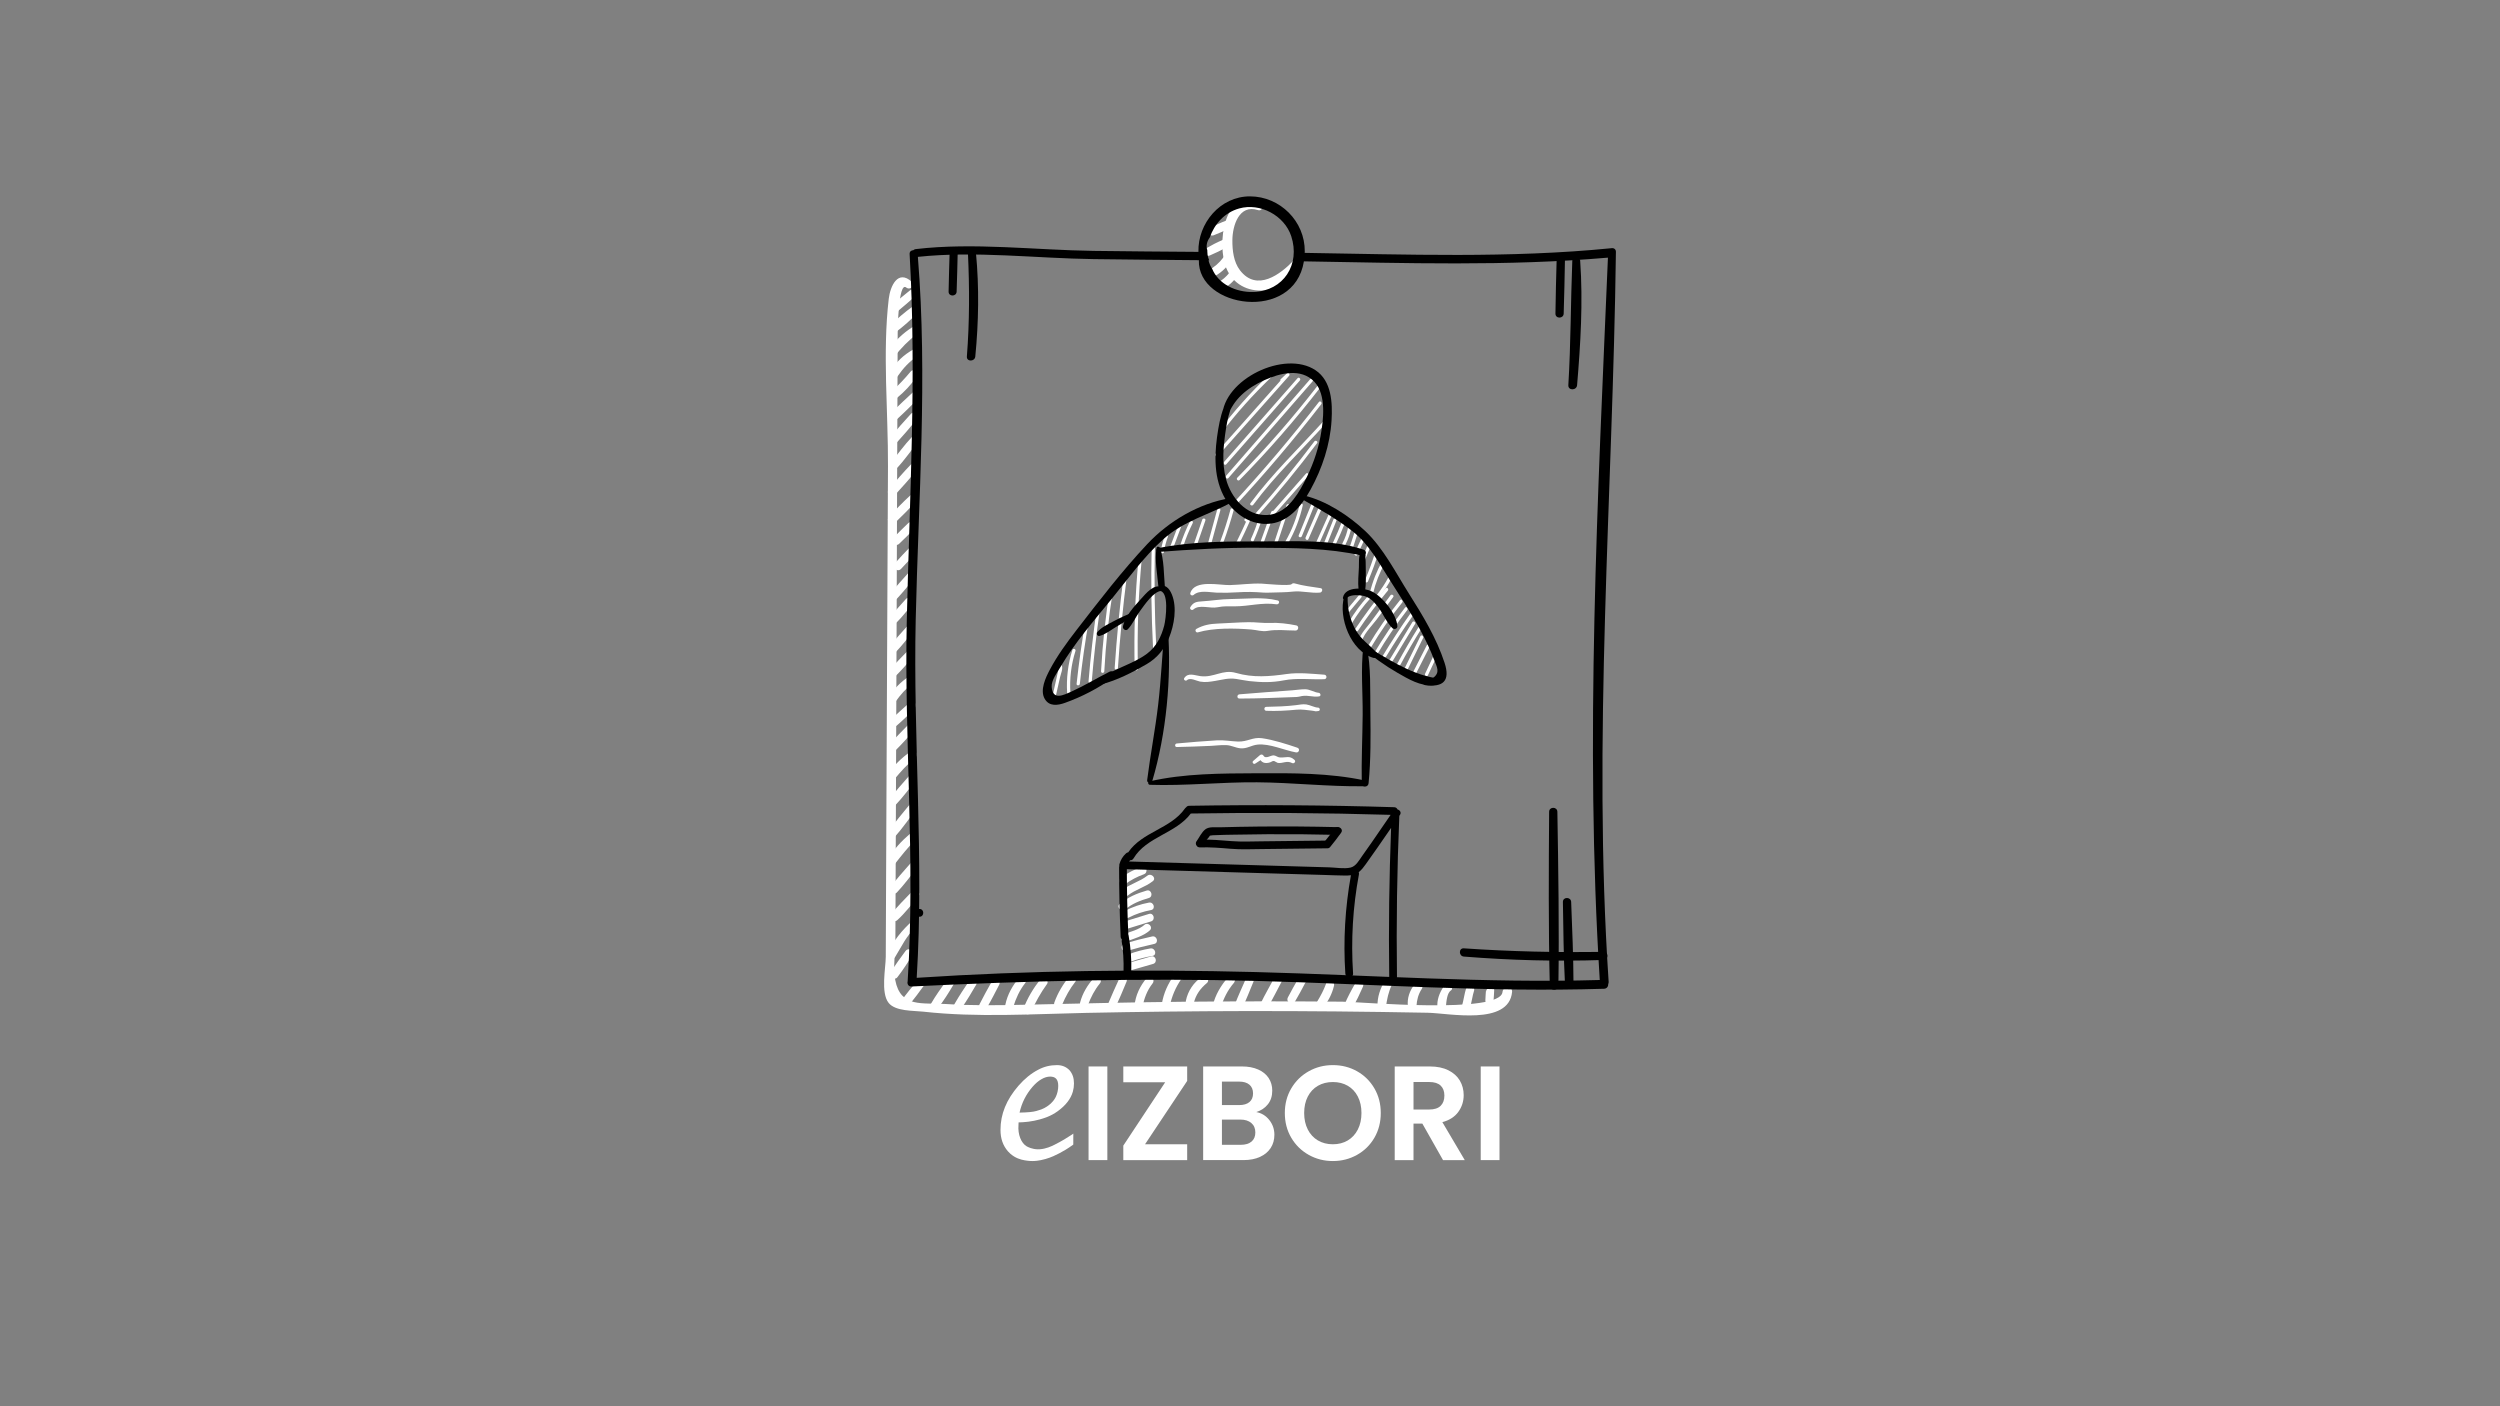 <?xml version="1.0" encoding="utf-8"?>
<!-- Generator: Adobe Illustrator 27.0.0, SVG Export Plug-In . SVG Version: 6.00 Build 0)  -->
<svg version="1.1" xmlns="http://www.w3.org/2000/svg" xmlns:xlink="http://www.w3.org/1999/xlink" x="0px" y="0px"
	 viewBox="0 0 1920 1080" style="enable-background:new 0 0 1920 1080;" xml:space="preserve">
<rect x="0" y="0" width="1920" height="1080" fill="#808080" stroke="none"/>
<style type="text/css">
	.st0{fill:#FFFFFF;}
</style>
<g id="Layer_1">
</g>
<g id="dizajn">
	<g>
		<g>
			<g>
				<path class="st0" d="M1043.7,457.1c-3.82,4.56-7.63,9.13-11.45,13.69c-1.02,1.22,0.73,2.99,1.76,1.76
					c3.82-4.56,7.63-9.13,11.45-13.69C1046.49,457.64,1044.74,455.87,1043.7,457.1L1043.7,457.1z"/>
			</g>
			<g>
				<path class="st0" d="M1050.71,457.72c-5.58,6.12-10.49,12.74-14.71,19.87c-0.82,1.38,1.33,2.64,2.15,1.26
					c4.11-6.95,8.88-13.4,14.32-19.36C1053.55,458.3,1051.79,456.53,1050.71,457.72L1050.71,457.72z"/>
			</g>
			<g>
				<path class="st0" d="M1064.11,451.83c-8.32,10.02-16.1,20.45-23.32,31.29c-0.89,1.34,1.27,2.59,2.15,1.26
					c7.1-10.66,14.74-20.93,22.93-30.78C1066.89,452.37,1065.13,450.6,1064.11,451.83L1064.11,451.83z"/>
			</g>
			<g>
				<path class="st0" d="M1067.83,457.25c-5.14,6.98-10.29,13.96-15.43,20.95c-3.62,4.91-9.39,10.31-9.32,16.79
					c0.02,1.6,2.51,1.61,2.49,0c-0.06-6.61,7.97-14.16,11.67-19.17c4.25-5.77,8.5-11.54,12.75-17.3
					C1070.93,457.22,1068.77,455.97,1067.83,457.25L1067.83,457.25z"/>
			</g>
			<g>
				<path class="st0" d="M1075.17,460.95c-9.03,11.13-17.22,22.86-24.53,35.19c-0.82,1.38,1.33,2.64,2.15,1.26
					c7.2-12.15,15.25-23.72,24.14-34.69C1077.94,461.47,1076.18,459.7,1075.17,460.95L1075.17,460.95z"/>
			</g>
			<g>
				<path class="st0" d="M1079.02,466.71c-8.69,11.24-16.65,22.98-23.85,35.23c-0.81,1.39,1.34,2.64,2.15,1.26
					c7.09-12.07,14.9-23.65,23.46-34.72C1081.75,467.22,1080,465.44,1079.02,466.71L1079.02,466.71z"/>
			</g>
			<g>
				<path class="st0" d="M1083.11,471.29c-7.33,10.4-14.29,21.04-20.87,31.93c-0.83,1.38,1.32,2.63,2.15,1.26
					c6.59-10.89,13.54-21.53,20.87-31.93C1086.18,471.23,1084.02,469.99,1083.11,471.29L1083.11,471.29z"/>
			</g>
			<g>
				<path class="st0" d="M1084.65,477.87c-5.85,9.68-11.7,19.36-17.55,29.04c-0.83,1.38,1.32,2.63,2.15,1.26
					c5.85-9.68,11.7-19.36,17.55-29.04C1087.64,477.75,1085.48,476.49,1084.65,477.87L1084.65,477.87z"/>
			</g>
			<g>
				<path class="st0" d="M1089.77,481.07c-5.95,9.51-11.58,19.2-16.89,29.08c-0.76,1.41,1.39,2.67,2.15,1.26
					c5.31-9.88,10.94-19.57,16.9-29.08C1092.77,480.96,1090.62,479.71,1089.77,481.07L1089.77,481.07z"/>
			</g>
			<g>
				<path class="st0" d="M1090.84,488.63c-3.96,8.09-7.92,16.17-11.89,24.26c-0.7,1.43,1.45,2.7,2.15,1.26
					c3.96-8.09,7.92-16.17,11.89-24.26C1093.69,488.46,1091.54,487.19,1090.84,488.63L1090.84,488.63z"/>
			</g>
			<g>
				<path class="st0" d="M1095.76,495.59c-3.7,7.25-7.39,14.51-11.09,21.76c-0.73,1.43,1.42,2.69,2.15,1.26
					c3.7-7.25,7.39-14.51,11.09-21.76C1098.64,495.42,1096.49,494.16,1095.76,495.59L1095.76,495.59z"/>
			</g>
			<g>
				<path class="st0" d="M1102.52,500.25c-2.69,5.73-5.37,11.45-8.06,17.18c-0.68,1.44,1.47,2.71,2.15,1.26
					c2.69-5.73,5.37-11.45,8.06-17.18C1105.35,500.07,1103.2,498.8,1102.52,500.25L1102.52,500.25z"/>
			</g>
			<g>
				<path class="st0" d="M974.31,288.19c-13.92,13.31-26.72,27.67-38.38,43c-0.97,1.28,1.19,2.52,2.15,1.26
					c11.53-15.16,24.23-29.34,37.99-42.5C977.23,288.84,975.47,287.08,974.31,288.19L974.31,288.19z"/>
			</g>
			<g>
				<path class="st0" d="M985.44,292.88c1.53-1.42,3.05-2.84,4.58-4.26c-0.59-0.59-1.18-1.17-1.76-1.76
					c-18.22,20.51-36.44,41.03-54.66,61.54c-1.06,1.2,0.69,2.96,1.76,1.76c18.22-20.51,36.44-41.03,54.66-61.54
					c1.06-1.2-0.58-2.86-1.76-1.76c-1.53,1.42-3.05,2.84-4.58,4.26C982.5,292.21,984.26,293.97,985.44,292.88L985.44,292.88z"/>
			</g>
			<g>
				<path class="st0" d="M996.52,290.47c-18.83,21.45-37.67,42.9-56.5,64.35c-1.05,1.2,0.7,2.97,1.76,1.76
					c18.83-21.45,37.67-42.9,56.5-64.35C999.33,291.03,997.58,289.26,996.52,290.47L996.52,290.47z"/>
			</g>
			<g>
				<path class="st0" d="M1006.56,290.82c-21.64,24.86-43.28,49.72-64.92,74.58c-1.05,1.2,0.71,2.97,1.76,1.76
					c21.64-24.86,43.28-49.72,64.92-74.58C1009.37,291.38,1007.62,289.61,1006.56,290.82L1006.56,290.82z"/>
			</g>
			<g>
				<path class="st0" d="M1012.27,295.77c-19.25,24.92-39.97,48.66-62.03,71.12c-1.12,1.15,0.64,2.91,1.76,1.76
					c22.22-22.62,43.04-46.54,62.42-71.63C1015.4,295.76,1013.24,294.52,1012.27,295.77L1012.27,295.77z"/>
			</g>
			<g>
				<path class="st0" d="M1012.92,308.72c-20.95,27.08-43.09,53.2-66.35,78.31c-1.09,1.18,0.67,2.94,1.76,1.76
					c23.27-25.11,45.4-51.23,66.35-78.31C1015.65,309.23,1013.9,307.46,1012.92,308.72L1012.92,308.72z"/>
			</g>
			<g>
				<path class="st0" d="M1017.19,322.64c-19.01,21.03-39.95,40.97-56.85,63.8c-0.95,1.29,1.21,2.53,2.15,1.26
					c16.77-22.65,37.6-42.42,56.46-63.29C1020.02,323.22,1018.27,321.45,1017.19,322.64L1017.19,322.64z"/>
			</g>
			<g>
				<path class="st0" d="M1009.39,339.07c-14.5,19.28-29.77,37.94-45.79,55.98c-1.06,1.2,0.69,2.96,1.76,1.76
					c16.16-18.2,31.55-37.04,46.18-56.49C1012.5,339.04,1010.34,337.8,1009.39,339.07L1009.39,339.07z"/>
			</g>
			<g>
				<path class="st0" d="M1002.99,363.75c-9.01,10.26-18.02,20.53-27.03,30.79c-1.05,1.2,0.7,2.97,1.76,1.76
					c9.01-10.26,18.02-20.53,27.03-30.79C1005.81,364.31,1004.05,362.54,1002.99,363.75L1002.99,363.75z"/>
			</g>
			<g>
				<path class="st0" d="M1013.32,388.5c-3.54,8.09-7.08,16.18-10.61,24.27c-0.64,1.46,1.51,2.73,2.15,1.26
					c3.54-8.09,7.08-16.18,10.61-24.27C1016.11,388.31,1013.96,387.04,1013.32,388.5L1013.32,388.5z"/>
			</g>
			<g>
				<path class="st0" d="M1021.58,395.12c0.14-0.11,0.27-0.23,0.41-0.34c-0.5,0.06-1.01,0.13-1.51,0.19c0,0-8.62,19.22-9.42,21.01
					c-0.64,1.45,1.5,2.72,2.15,1.26c2.64-5.97,5.28-11.94,7.92-17.91c0.81-1.83,3.22-5.16,0.6-6.51c-0.54-0.28-1.06-0.18-1.51,0.19
					c-0.14,0.11-0.27,0.23-0.41,0.34C1018.59,394.38,1020.36,396.13,1021.58,395.12L1021.58,395.12z"/>
			</g>
			<g>
				<path class="st0" d="M1024.03,399.03c-2.39,5.98-4.77,11.97-7.16,17.95c-0.59,1.49,1.81,2.14,2.4,0.66
					c2.39-5.98,4.77-11.97,7.16-17.95C1027.02,398.21,1024.61,397.56,1024.03,399.03L1024.03,399.03z"/>
			</g>
			<g>
				<path class="st0" d="M1031.27,399.1c-2.49,6.35-5.18,12.61-8.05,18.79c-0.67,1.45,1.47,2.71,2.15,1.26
					c2.97-6.38,5.73-12.83,8.3-19.38C1034.26,398.27,1031.85,397.62,1031.27,399.1L1031.27,399.1z"/>
			</g>
			<g>
				<path class="st0" d="M1035.52,404.12c-0.85,4.63-2.33,8.99-4.52,13.16c-0.75,1.42,1.4,2.68,2.15,1.26
					c2.29-4.34,3.89-8.92,4.77-13.75C1038.21,403.21,1035.81,402.54,1035.52,404.12L1035.52,404.12z"/>
			</g>
			<g>
				<path class="st0" d="M1040.74,407.37c-1.31,4.06-2.62,8.12-3.93,12.18c-0.49,1.53,1.91,2.19,2.4,0.66
					c1.31-4.06,2.62-8.12,3.93-12.18C1043.64,406.51,1041.23,405.85,1040.74,407.37L1040.74,407.37z"/>
			</g>
			<g>
				<path class="st0" d="M1045.9,412.84c-1.85,4-3.71,8.01-5.56,12.01c-0.67,1.45,1.48,2.71,2.15,1.26c1.85-4,3.71-8.01,5.56-12.01
					C1048.72,412.65,1046.57,411.38,1045.9,412.84L1045.9,412.84z"/>
			</g>
			<g>
				<path class="st0" d="M1050.17,419.16c-1.9,4.51-3.81,9.01-5.71,13.52c-0.62,1.46,1.53,2.73,2.15,1.26
					c1.9-4.51,3.81-9.01,5.71-13.52C1052.94,418.96,1050.79,417.69,1050.17,419.16L1050.17,419.16z"/>
			</g>
			<g>
				<path class="st0" d="M1056.82,422.15c-2.48,8.04-5.34,15.93-8.6,23.69c-0.62,1.48,1.79,2.12,2.4,0.66
					c3.26-7.76,6.12-15.65,8.6-23.69C1059.7,421.28,1057.29,420.62,1056.82,422.15L1056.82,422.15z"/>
			</g>
			<g>
				<path class="st0" d="M1061.7,430.69c-4.38,7.82-7.62,16.06-9.7,24.78c-0.37,1.56,2.03,2.22,2.4,0.66
					c2.03-8.51,5.17-16.55,9.45-24.18C1064.64,430.55,1062.49,429.29,1061.7,430.69L1061.7,430.69z"/>
			</g>
			<g>
				<path class="st0" d="M1066.48,443.05c-2.56,4.87-5.55,9.46-9.02,13.74c-1,1.24,0.75,3.01,1.76,1.76
					c3.6-4.45,6.75-9.18,9.41-14.24C1069.38,442.89,1067.23,441.63,1066.48,443.05L1066.48,443.05z"/>
			</g>
			<g>
				<path class="st0" d="M957.83,400.17c0.73-0.42,1.46-0.84,2.19-1.27c-0.47-0.61-0.94-1.22-1.41-1.83
					c-2.99,6.77-6.13,13.47-9.41,20.1c-0.71,1.43,1.44,2.7,2.15,1.26c3.28-6.63,6.42-13.33,9.41-20.1c0.43-0.98-0.28-2.09-1.41-1.83
					c-1.43,0.34-2.29,0.84-3.29,1.91C954.97,399.58,956.73,401.35,957.83,400.17L957.83,400.17z"/>
			</g>
			<g>
				<path class="st0" d="M966.82,397.72c-1.68,5.55-3.7,10.96-6.08,16.24c-0.65,1.45,1.49,2.72,2.15,1.26
					c2.47-5.48,4.59-11.08,6.33-16.83C969.69,396.85,967.29,396.19,966.82,397.72L966.82,397.72z"/>
			</g>
			<g>
				<path class="st0" d="M976.31,393.18c-2.67,7.46-5.34,14.92-8.01,22.38c-0.54,1.51,1.87,2.16,2.4,0.66
					c2.67-7.46,5.34-14.92,8.01-22.38C979.26,392.33,976.85,391.68,976.31,393.18L976.31,393.18z"/>
			</g>
			<g>
				<path class="st0" d="M988.01,388.09c-3.09,9.39-6.19,18.78-9.28,28.17c-0.5,1.53,1.9,2.18,2.4,0.66
					c3.09-9.39,6.19-18.78,9.28-28.17C990.92,387.22,988.51,386.57,988.01,388.09L988.01,388.09z"/>
			</g>
			<g>
				<path class="st0" d="M998.11,387.52c-2.22,10.03-5.85,19.45-10.95,28.38c-0.8,1.39,1.35,2.65,2.15,1.26
					c5.2-9.09,8.94-18.75,11.2-28.97C1000.86,386.62,998.45,385.95,998.11,387.52L998.11,387.52z"/>
			</g>
			<g>
				<path class="st0" d="M1007.28,386.81c-3.29,8.11-6.57,16.21-9.86,24.32c-0.6,1.49,1.81,2.13,2.4,0.66
					c3.29-8.11,6.57-16.21,9.86-24.32C1010.28,385.99,1007.87,385.34,1007.28,386.81L1007.28,386.81z"/>
			</g>
			<g>
				<path class="st0" d="M923.33,399.08c-2.18,6.34-4.36,12.67-6.55,19.01c-0.52,1.52,1.88,2.17,2.4,0.66
					c2.18-6.34,4.36-12.67,6.55-19.01C926.26,398.22,923.85,397.57,923.33,399.08L923.33,399.08z"/>
			</g>
			<g>
				<path class="st0" d="M934.82,391.33c-2.5,9.17-5.01,18.34-7.51,27.5c-0.42,1.55,1.98,2.21,2.4,0.66
					c2.5-9.17,5.01-18.34,7.51-27.5C937.65,390.44,935.24,389.78,934.82,391.33L934.82,391.33z"/>
			</g>
			<g>
				<path class="st0" d="M945.01,391.3c-2.23,8.26-4.82,16.39-7.79,24.41c-0.56,1.51,1.85,2.16,2.4,0.66
					c2.97-8.02,5.56-16.15,7.79-24.41C947.83,390.41,945.43,389.75,945.01,391.3L945.01,391.3z"/>
			</g>
			<g>
				<path class="st0" d="M913.87,400.47c-2.88,5.77-5.33,11.71-7.34,17.85c-0.5,1.53,1.91,2.18,2.4,0.66
					c1.94-5.93,4.3-11.67,7.08-17.25C916.73,400.3,914.58,399.03,913.87,400.47L913.87,400.47z"/>
			</g>
			<g>
				<path class="st0" d="M904.69,403.99c-2.03,5.39-4.06,10.79-6.1,16.19c-0.57,1.5,1.84,2.15,2.4,0.66
					c2.03-5.4,4.06-10.79,6.1-16.19C907.66,403.15,905.25,402.5,904.69,403.99L904.69,403.99z"/>
			</g>
			<g>
				<path class="st0" d="M894.5,411.73c-1.41,3.78-2.42,7.65-3.03,11.64c-0.24,1.57,2.16,2.25,2.4,0.66
					c0.61-3.99,1.61-7.86,3.03-11.64C897.47,410.89,895.06,410.24,894.5,411.73L894.5,411.73z"/>
			</g>
			<g>
				<path class="st0" d="M815.13,512.02c-1.71,0.75-2.58,2-2.6,3.74c-0.13,0.59-0.26,1.17-0.39,1.76c-0.45,2.05-0.9,4.1-1.36,6.15
					c-0.85,3.8-1.71,7.6-2.57,11.4c-0.36,1.56,2.05,2.23,2.4,0.66c1.2-5.26,2.38-10.52,3.55-15.79c0.56-2.53,2.42-6.49,1.26-8.99
					c-0.25-0.53-0.9-0.66-1.41-0.57c-0.15,0.03-0.3,0.05-0.45,0.08c-0.53,0.09-0.91,0.69-0.91,1.2c0,0.12,0,0.24,0,0.37
					C812.63,513.62,815.12,513.62,815.13,512.02L815.13,512.02z"/>
			</g>
			<g>
				<path class="st0" d="M823.57,499.24c-3.35,10.7-4.69,21.67-4.01,32.87c0.1,1.59,2.54,1.61,2.49,0c-0.03-0.8-0.05-1.6-0.08-2.4
					c-0.05-1.6-2.54-1.61-2.49,0c0.03,0.8,0.05,1.6,0.08,2.4c0.83,0,1.66,0,2.49,0c-0.67-10.99,0.62-21.69,3.92-32.2
					C826.45,498.36,824.04,497.71,823.57,499.24L823.57,499.24z"/>
			</g>
			<g>
				<path class="st0" d="M834.36,479.1c0.51-0.61,1.02-1.21,1.53-1.82c-0.69-0.4-1.39-0.81-2.08-1.21
					c-2.89,16.28-5.21,32.65-6.98,49.1c-0.17,1.59,2.32,1.58,2.49,0c1.75-16.22,4.04-32.37,6.89-48.43c0.19-1.1-1.2-2.26-2.08-1.21
					c-0.51,0.61-1.02,1.21-1.53,1.82C831.58,478.56,833.33,480.33,834.36,479.1L834.36,479.1z"/>
			</g>
			<g>
				<path class="st0" d="M842.37,467.11c-2.69,18.65-4.82,37.37-6.38,56.16c-0.13,1.6,2.36,1.59,2.49,0
					c1.54-18.56,3.63-37.06,6.29-55.49C845,466.2,842.6,465.52,842.37,467.11L842.37,467.11z"/>
			</g>
			<g>
				<path class="st0" d="M852.43,452.3c-3.41,20.96-5.68,42.06-6.82,63.26c-0.09,1.6,2.41,1.6,2.49,0
					c1.12-20.98,3.36-41.86,6.73-62.6C855.09,451.39,852.69,450.72,852.43,452.3L852.43,452.3z"/>
			</g>
			<g>
				<path class="st0" d="M862.95,442.3c-3.02,23.49-5.31,47.06-6.88,70.7c-0.11,1.6,2.39,1.59,2.49,0
					c1.57-23.63,3.86-47.2,6.88-70.7C865.65,440.72,863.16,440.73,862.95,442.3L862.95,442.3z"/>
			</g>
			<g>
				<path class="st0" d="M874.41,428.87c-2.66,28.18-3.66,56.47-2.98,84.78c0.04,1.6,2.53,1.61,2.49,0
					c-0.68-28.3,0.31-56.59,2.98-84.78C877.05,427.27,874.56,427.28,874.41,428.87L874.41,428.87z"/>
			</g>
			<g>
				<path class="st0" d="M884.48,420.49c-0.6,25.71-0.25,51.42,1.04,77.1c0.08,1.6,2.57,1.61,2.49,0
					c-1.29-25.68-1.63-51.39-1.04-77.1C887.01,418.88,884.52,418.89,884.48,420.49L884.48,420.49z"/>
			</g>
			<g>
				<path d="M957.5,292.98c-14.59,6.58-19.44,21.81-21.89,36.56c-2.79,16.82-4,35.13,3.92,50.84c6.32,12.55,18.86,22.31,33.41,21.98
					c15.99-0.36,26.43-13.37,33.52-26.26c8.97-16.31,15.09-34.6,16.18-53.25c0.79-13.5,0.09-30.23-12.32-38.52
					c-23.68-15.81-70.78,6.93-71.71,35.66c-0.07,2.28,3.08,2.47,3.79,0.51c5.12-14.14,15.18-22.39,28.53-28.49
					c11.97-5.46,28.22-9.6,38.45,1.15c9.51,10,7.04,29.63,4.73,42.13c-2.29,12.41-6.86,24.43-12.73,35.57
					c-5.88,11.15-14.45,24.11-28.42,24.67c-15.96,0.63-27.54-13.39-31.36-27.52c-3.41-12.61-2.02-25.97-0.06-38.7
					c2.03-13.1,5.69-26.05,17.72-33.37C961.17,294.78,959.48,292.08,957.5,292.98L957.5,292.98z"/>
			</g>
			<g>
				<path d="M945.08,382.51c-24.3,4-47.4,17.65-64.09,35.46c-19.26,20.54-36.88,43.47-54.1,65.74c-7.54,9.76-14.93,19.84-20.7,30.77
					c-3.14,5.96-7.71,15.55-3.85,22.24c3.45,5.97,9.83,5.09,15.44,3.11c12.76-4.52,26.2-11.41,37.03-19.47
					c2.66-1.98,0.43-6.07-2.64-4.52c-9.8,4.96-19.12,10.69-29.16,15.21c-6.61,2.98-14.49,7.01-15.32-3.49
					c-0.39-4.93,4.16-10.95,6.58-15.05c11.08-18.81,25.54-35.44,39.29-52.29c12.72-15.58,24.83-32.57,39.82-46.07
					c15.69-14.13,34.92-18.78,53-28.55C948.15,384.61,946.84,382.22,945.08,382.51L945.08,382.51z"/>
			</g>
			<g>
				<path d="M889.83,453.84c8.67-1.04,5.39,22.23,4.32,26.46c-2.15,8.43-6.09,16.38-13.14,21.66c-11.2,8.37-25.6,11.4-36.85,19.8
					c-1.82,1.36-0.84,4.44,1.61,3.83c11.94-3.01,24.26-9.33,34.85-15.52c8.2-4.8,13.73-11.64,17.28-20.44
					c3.87-9.61,6.16-22.95,2.15-32.94c-2.05-5.09-5.58-9.01-10.9-5.38C888.15,451.98,888.36,454.02,889.83,453.84L889.83,453.84z"/>
			</g>
			<g>
				<path d="M892.65,451.19c-6.2-3.51-12.71,4.79-16.43,8.85c-5.1,5.58-12.2,13.38-13.81,20.93c-0.45,2.13,2.19,4.01,3.84,2.23
					c3.75-4.03,6.03-9.56,9.34-14.02c3.13-4.23,10.44-15.23,16.33-15.32C893.33,453.85,893.92,451.9,892.65,451.19L892.65,451.19z"
					/>
			</g>
			<g>
				<path d="M870.2,470.36c-4.9,1.78-9.69,3.92-14.28,6.4c-4.38,2.38-9.91,4.77-13.1,8.64c-1.08,1.32-0.1,3.46,1.73,2.98
					c4.62-1.21,8.82-4.69,12.91-7.1c4.64-2.74,9.26-5.51,13.79-8.44C872.48,472.06,871.72,469.81,870.2,470.36L870.2,470.36z"/>
			</g>
			<g>
				<path d="M1032.31,458.2c-4.63,16.09,5.11,41.92,22.38,47.03c2.47,0.73,3.97-2.36,2.4-4.12c-5.37-5.99-11.55-9.72-15.74-16.98
					c-4.52-7.82-6.57-16.57-6.35-25.57C1035.02,457.01,1032.73,456.73,1032.31,458.2L1032.31,458.2z"/>
			</g>
			<g>
				<path d="M1033.78,459.83c2.39-3.18,8.41-2.96,12.03-2.46c5.36,0.74,8.69,4,11.93,7.98c4.29,5.28,6.85,12.47,11.66,17.12
					c1.3,1.26,3.93,0.42,3.79-1.57c-0.64-9.32-11.08-22.38-19.45-26.6c-6.17-3.11-20.41-4.14-22.35,4.52
					C1031.04,460.34,1032.91,460.99,1033.78,459.83L1033.78,459.83z"/>
			</g>
			<g>
				<path d="M1045.87,497.35c8.68,7.21,17.56,13.74,27.39,19.36c8.41,4.82,17.64,10.46,27.65,9.52c2.93-0.27,4.16-4.98,0.76-5.58
					c-19.43-3.44-37.28-15.53-54.17-25.39C1046.22,494.52,1044.68,496.36,1045.87,497.35L1045.87,497.35z"/>
			</g>
			<g>
				<path d="M1000.29,383.55c13.24,7.64,26.81,15.19,38.8,24.74c12.5,9.96,19.95,24.06,28.39,37.34
					c7.82,12.31,15.87,24.52,22.84,37.35c4.26,7.83,8.16,15.87,11.28,24.23c1.84,4.93,4.86,9.32-1.26,13.62
					c-1.2,0.84-4.56,0.97-6.05,1.54c-2.15,0.82-1.7,3.61,0.53,3.88c13.72,1.67,19.08-3.49,14.64-17.12
					c-6.22-19.1-16.84-36.53-27.51-53.41c-10.08-15.95-19.43-34.62-33.26-47.71c-12.62-11.94-30.14-23.45-47.13-27.45
					C999.78,380.14,998.64,382.59,1000.29,383.55L1000.29,383.55z"/>
			</g>
			<g>
				<path d="M888.22,420.8c-1.59,9.47,0.61,20.35,1.45,29.85c0.28,3.15,5.23,3.17,4.95,0c-0.85-9.52-0.55-20.81-3.78-29.85
					C890.42,419.67,888.46,419.36,888.22,420.8L888.22,420.8z"/>
			</g>
			<g>
				<path d="M889.55,423.9c25.63-1.96,51.08-3.4,76.8-3.22c26.89,0.19,53.37,0.09,79.72,6.01c2.96,0.66,4.11-3.56,1.25-4.52
					c-24.75-8.31-53.08-6.27-78.83-6.36c-26.4-0.09-53.35,0-79.33,5.21C887.55,421.34,887.89,424.03,889.55,423.9L889.55,423.9z"/>
			</g>
			<g>
				<path d="M1048.58,425.25c0.02-0.09,0.04-0.19,0.06-0.28c0.12-0.62-0.07-1.42-0.7-1.72c-0.11-0.05-0.23-0.11-0.34-0.16
					c-0.88-0.42-1.82-0.22-2.38,0.62c-2.04,3.1-1.42,8.62-1.6,12.17c-0.29,5.5-0.82,11.19-0.28,16.67c0.26,2.66,4.7,3.84,5.12,0.69
					c0.64-4.71,0.51-9.49,0.47-14.24c-0.02-2.43-0.04-4.86-0.11-7.29c-0.06-1.39-0.12-2.78-0.18-4.17c0.46-2.21-0.19-2.72-1.95-1.52
					C1047.38,426.37,1048.41,426.12,1048.58,425.25L1048.58,425.25z"/>
			</g>
			<g>
				<path d="M894.36,483c-1.83,19.47-2.61,38.99-4.91,58.42c-2.28,19.34-6.02,38.46-8.44,57.78c-0.29,2.31,3.34,2.64,3.96,0.54
					c10.8-36.42,14.76-78.92,12.02-116.74C896.86,481.3,894.51,481.32,894.36,483L894.36,483z"/>
			</g>
			<g>
				<path d="M883.1,602.73c27.31,0.9,54.85-2.14,82.22-1.93c27.4,0.21,54.84,3.39,82.21,3.04c2.47-0.03,3.16-3.89,0.6-4.44
					c-26.84-5.77-55.47-5.69-82.81-5.54c-27.17,0.15-55.97,0.09-82.57,6.26C881.26,600.48,881.65,602.68,883.1,602.73L883.1,602.73z
					"/>
			</g>
			<g>
				<path d="M1047.06,496.57c-2.1,17.15-0.38,35.22-0.53,52.5c-0.16,17.47-1.03,35.03-0.7,52.5c0.06,3.43,4.92,3.3,5.24,0
					c1.75-18.06,1.62-36.56,1.37-54.68c-0.23-16.61,0.58-34.35-2.78-50.66C1049.34,494.63,1047.23,495.21,1047.06,496.57
					L1047.06,496.57z"/>
			</g>
			<g>
				<path class="st0" d="M916.72,456.9c4.45-4,12.56-1.89,17.79-1.73c5.36,0.17,10.73,0.05,16.08-0.29
					c7.06-0.44,12.36-0.3,19.41,0.22c1.8,0.13,3.39,0.11,5.4,0.03c6.64-0.27,11.62-0.1,17.82-0.8c6.24-0.71,13.63,1.41,20.53,0.79
					c1.79-0.16,2.55-3.1,0.46-3.42c-6.76-1.04-13.41-1.76-20-3.66c-0.74-0.21-1.76-0.02-2.27,0.6c-1.33,1.61-21.3-0.34-22.97-0.41
					c-8.13-0.32-16.19,0.88-24.4,1.12c-7.87,0.23-27.04-4.52-30.38,6.06C913.7,456.95,915.65,457.86,916.72,456.9L916.72,456.9z"/>
			</g>
			<g>
				<path class="st0" d="M916.53,468.07c4.53-4.1,12.75-0.51,18.48-1.69c4.98-1.02,8.59-0.7,13.37-0.71
					c10.95-0.01,20.68-3.17,32.03-1.56c1.9,0.27,2.8-2.48,0.82-2.97c-11.72-2.9-24.18-1.15-36.03-1.08
					c-7.3,0.04-14.6,1.34-22.04,1.78c-4.22,0.25-6.68,0.64-8.96,4.42C913.32,467.76,915.31,469.17,916.53,468.07L916.53,468.07z"/>
			</g>
			<g>
				<path class="st0" d="M919.97,485.65c12.14-3.58,28.33-3.19,40.94-2.19c4.53,0.36,8.11,1.81,12.6,1.06
					c7.63-1.28,13.71-0.27,21.54-0.26c2.2,0,2.8-3.48,0.53-3.94c-6.68-1.36-13.62-2.21-20.42-1.92c-5.62,0.24-10.71-0.63-16.29-0.56
					c-7.65,0.09-15.73,0.78-23.44,1.05c-6.07,0.22-11.24,1.13-16.59,4.1C917.41,483.78,918.38,486.12,919.97,485.65L919.97,485.65z"
					/>
			</g>
			<g>
				<path class="st0" d="M911.62,522.37c2.37-2.27,7.67,0.69,10,1.09c4.33,0.74,7.68,0.13,11.86-0.56
					c5.58-0.91,9.93-2.36,15.93-1.47c3.37,0.5,6.63,1.27,10.04,1.65c9.35,1.03,17.37,1.22,26.52-0.57
					c10.16-1.99,20.77-0.48,31.07-0.88c2.25-0.09,2.21-3.3,0-3.47c-9.1-0.67-19.59-1.82-28.66-0.53
					c-13.41,1.9-25.86,3.03-39.22-0.84c-10.19-2.95-16.76,3.84-27.25,2.49c-4.56-0.59-9.38-2.99-12.39,1.46
					C908.66,522.04,910.56,523.39,911.62,522.37L911.62,522.37z"/>
			</g>
			<g>
				<path class="st0" d="M1012.75,532.07c-3.49-0.33-6.78-2.7-10.31-2.73c-3.19-0.03-6.75,0.58-9.92,0.81
					c-13.4,0.98-27.12,1.91-40.62,3.09c-2.05,0.18-2.13,3.25,0,3.25c14.63-0.02,29.49-0.65,43.99-1.2c1.43-0.05,2.36-0.44,3.94-0.72
					c5.06-0.88,8.45,1.06,13.29,0.26C1014.81,534.56,1014.21,532.21,1012.75,532.07L1012.75,532.07z"/>
			</g>
			<g>
				<path class="st0" d="M1012.3,543.46c-2.43,0.01-6.35-2.08-9.11-2.46c-2.68-0.37-5.3,0.25-7.94,0.57
					c-7.56,0.93-15.12,1.14-22.73,1.29c-1.96,0.04-1.95,2.96,0,3.04c7.81,0.31,15.39-0.1,23.16-0.85c4.21-0.4,7.68,0.29,11.75,0.71
					c3.52,0.36,1.72,0.82,5.22,0.29C1014.14,545.82,1013.75,543.45,1012.3,543.46L1012.3,543.46z"/>
			</g>
			<g>
				<path class="st0" d="M903.8,573.71c8.74-0.21,17.46-0.45,26.19-0.89c3.83-0.19,7.79-0.73,11.63-0.58
					c4.21,0.16,7.01,2.05,10.94,2.45c5.02,0.51,8.4-2.35,13.26-2.84c9.31-0.94,20.33,4.33,29.51,6c2.36,0.43,3.32-2.84,1-3.62
					c-8.48-2.86-18.24-6.02-27.14-7.29c-7.11-1.01-11.05,2.85-18.49,2.57c-5.44-0.21-10.64-1.26-16.34-0.92
					c-10.21,0.62-20.37,1.47-30.56,2.4C902.09,571.14,902.02,573.75,903.8,573.71L903.8,573.71z"/>
			</g>
			<g>
				<path class="st0" d="M963.96,586.48c1.93-1.24,3.81-2.53,5.77-3.73c-0.86-0.35-1.73-0.7-2.6-1.06c1.13,4.09,4.47,5.06,8.28,3.8
					c1.21-0.4,1.71-1.16,3.08-1.06c0.27,0.02,2.41,1.41,2.87,1.48c3.88,0.59,6.8-2.06,10.99,0.11c1.48,0.77,3.17-1.16,1.85-2.4
					c-3.83-3.58-6.5-1.64-11.07-1.87c-2-0.1-2.89-1.37-4.8-1.61c-2.32-0.29-6.29,3.14-7.98,0.19c-0.59-1.03-1.95-1.11-2.77-0.36
					c-1.69,1.54-3.45,2.99-5.18,4.48C961.3,585.41,962.74,587.27,963.96,586.48L963.96,586.48z"/>
			</g>
		</g>
		<g>
			<g>
				<path d="M924.08,649.17c1.27-1.83,2.5-4.39,4.11-5.92c0.34-0.49,0.69-0.99,1.03-1.48c1.46-0.27,2.92-0.39,4.4-0.37
					c4.62-0.25,9.27-0.26,13.89-0.36c8.6-0.19,17.2-0.31,25.8-0.36c17.86-0.11,35.73,0.06,53.59,0.5c3.83,0.09,3.83-5.86,0-5.95
					c-20.17-0.5-40.35-0.65-60.53-0.44c-9.92,0.1-19.85,0.3-29.77,0.57c-3.37,0.09-7.95-0.63-10.81,1.5
					c-2.87,2.14-4.83,6.39-6.85,9.31C916.75,649.32,921.9,652.3,924.08,649.17L924.08,649.17z"/>
			</g>
		</g>
		<g>
			<g>
				<path d="M921.6,650.8c7.91-0.24,15.65,0.39,23.51,1.06c7.82,0.67,15.71,0.32,23.54,0.23c16.61-0.19,33.22-0.39,49.82-0.58
					c3.83-0.04,3.84-6,0-5.95c-16.61,0.19-33.22,0.39-49.82,0.58c-7.52,0.09-15.09,0.43-22.6-0.15c-8.19-0.62-16.23-1.39-24.46-1.15
					C917.78,644.97,917.76,650.92,921.6,650.8L921.6,650.8z"/>
			</g>
		</g>
		<g>
			<g>
				<path d="M1024.87,636.47c-2.39,3.35-4.89,6.62-7.51,9.81c-2.41,2.94,1.77,7.17,4.21,4.21c2.94-3.57,5.76-7.24,8.44-11.01
					C1032.24,636.35,1027.07,633.37,1024.87,636.47L1024.87,636.47z"/>
			</g>
		</g>
		<path class="st0" d="M881.15,672.53c-5.85,4.62-13.37,6.36-19.25,11.03c-3,2.38,1.24,6.57,4.21,4.21
			c5.84-4.64,13.36-6.38,19.25-11.03C888.36,674.37,884.12,670.18,881.15,672.53z"/>
		<path class="st0" d="M880.66,683.94c-7.53,2.17-14.58,5.19-20.65,10.23c-2.95,2.45,1.28,6.64,4.21,4.21
			c5.25-4.35,11.54-6.83,18.03-8.7C885.92,688.63,884.36,682.88,880.66,683.94z"/>
		<path class="st0" d="M882.41,693.19c-6.51,1.2-12.68,3.37-18.56,6.39c-3.41,1.75-0.4,6.89,3,5.14c5.44-2.8,11.13-4.68,17.14-5.79
			C887.75,698.24,886.16,692.5,882.41,693.19z"/>
		<path class="st0" d="M878.86,710.32c-4.04,3.68-10.93,5.31-15.97,7.17c-3.56,1.32-2.02,7.08,1.58,5.74
			c6.1-2.26,13.7-4.25,18.59-8.7C885.9,711.94,881.68,707.74,878.86,710.32z"/>
		<path class="st0" d="M884.85,719.2c-7.2,1.56-14.32,3.4-21.37,5.53c-3.66,1.11-2.1,6.85,1.58,5.74
			c7.05-2.13,14.17-3.97,21.37-5.53C890.17,724.14,888.59,718.4,884.85,719.2z"/>
		<path class="st0" d="M883.5,728.41c-5.62,0.94-11.09,2.39-16.44,4.36c-3.57,1.31-2.02,7.07,1.58,5.74
			c5.35-1.97,10.81-3.42,16.44-4.36C888.85,733.52,887.25,727.78,883.5,728.41z"/>
		<path class="st0" d="M884,734.55c-5.66,1.63-11.32,3.26-16.98,4.89c-3.67,1.06-2.11,6.8,1.58,5.74
			c5.66-1.63,11.32-3.26,16.98-4.89C889.26,739.23,887.69,733.49,884,734.55z"/>
		<path class="st0" d="M882.41,701.9c-6.39,1.98-12.77,3.96-19.16,5.94c-3.65,1.13-2.09,6.88,1.58,5.74
			c6.39-1.98,12.77-3.96,19.16-5.94C887.64,706.51,886.09,700.76,882.41,701.9z"/>
		<path class="st0" d="M876.91,665.7c-5.64,2.02-10.92,4.71-15.79,8.19c-3.09,2.21-0.12,7.37,3,5.14c4.45-3.18,9.21-5.74,14.37-7.59
			C882.08,670.16,880.53,664.41,876.91,665.7z"/>
		<path d="M1075.15,625.89c1.3-1.92-0.06-3.75-1.82-4.23c-0.01,0-0.02-0.01-0.03-0.01c-0.41-0.94-1.26-1.68-2.58-1.72
			c-52.47-1.61-104.98-1.98-157.46-1.09c-1.11,0.02-1.89,0.54-2.36,1.26c-0.33,0.21-0.63,0.49-0.89,0.86
			c-10.87,15.55-32.79,17.82-43.54,33.63c-0.57,0.06-1.15,0.31-1.67,0.79c-2.53,2.33-4.14,4.99-5.09,8.3
			c-0.14,0.5-0.14,0.98-0.03,1.43c-0.13,0.33-0.21,0.7-0.21,1.12c0,17.79,0.41,35.57,1.21,53.35c0.03,0.66,0.24,1.2,0.55,1.63
			c1.38,8.33,1.91,16.69,1.65,25.14c-0.12,3.83,5.84,3.83,5.95,0c0.29-9.41-0.43-18.69-2.06-27.95c-0.05-0.26-0.12-0.5-0.22-0.71
			c-0.73-16.71-1.11-33.43-1.13-50.16c40.26,1.18,80.52,2.35,120.78,3.53c10.22,0.3,20.44,0.6,30.66,0.9
			c5.27,0.15,10.55,0.41,15.82,0.46c1.66,0.02,3.28-0.02,4.85-0.24c-4.48,24.9-5.97,50.18-4.31,75.44c0.25,3.8,6.21,3.83,5.95,0
			c-1.67-25.47-0.21-50.98,4.5-76.08c0.12-0.65,0.04-1.24-0.17-1.74c2.2-1.64,3.81-3.88,5.41-6.08c3.01-4.13,5.92-8.34,8.85-12.53
			c3.57-5.1,7.11-10.23,10.62-15.37c-1.47,38.12-1.96,76.26-1.44,114.4c0.05,3.83,6.01,3.84,5.95,0
			c-0.56-41.24,0.05-82.49,1.81-123.69C1074.86,626.31,1075,626.1,1075.15,625.89z M1053.73,646.6c-2.56,3.67-5.14,7.33-7.73,10.98
			c-2.31,3.26-4.65,7.79-8.89,8.74c-4.98,1.11-11.21-0.05-16.29-0.2c-4.62-0.13-9.23-0.27-13.85-0.4
			c-9.56-0.28-19.12-0.56-28.68-0.84c-37.04-1.08-74.08-2.16-111.11-3.25c0.23-0.32,0.49-0.64,0.76-0.95
			c0.97,0.07,1.96-0.33,2.6-1.41c9.88-16.64,32.51-19.07,44.01-34.49c51.16-0.84,102.33-0.5,153.47,1.03
			C1063.29,632.77,1058.54,639.71,1053.73,646.6z"/>
		<g>
			<g>
				<path d="M706.17,704.06c3.85,0,3.85-5.98,0-5.98C702.32,698.08,702.31,704.06,706.17,704.06L706.17,704.06z"/>
			</g>
			<g>
				<g>
					<path class="st0" d="M967.68,155.35c-28.67-11.51-32.99,33.15-25.96,50.39c10.46,25.65,46.59,21.17,57.71-1.56
						c1.72-3.52-2.71-7.54-5.69-4.39c-10.29,10.92-28.48,24.63-41.42,7.8c-4.94-6.42-5.93-15.37-5.85-23.32
						c0.11-10.88,5.06-27.55,19.55-22.94C969.92,162.58,971.3,156.8,967.68,155.35L967.68,155.35z"/>
				</g>
				<g>
					<path class="st0" d="M932.28,180.63c4.01-1.69,8.12-3.26,11.96-5.31c3.65-1.95,1.22-7.17-2.64-5.81
						c-4.11,1.45-8.04,3.42-11.99,5.25C925.84,176.5,928.45,182.23,932.28,180.63L932.28,180.63z"/>
				</g>
				<g>
					<path class="st0" d="M929.13,196.19c4.2-1.78,8.42-3.77,12.36-6.07c3.49-2.04,1.13-7.36-2.7-5.75
						c-4.21,1.77-8.33,3.95-12.28,6.24C923.11,192.58,925.43,197.76,929.13,196.19L929.13,196.19z"/>
				</g>
				<g>
					<path class="st0" d="M931.35,212.87c5.57-2.65,10.16-6.68,13.56-11.83c2.29-3.47-3.08-6.36-5.46-3.19
						c-3.05,4.05-6.77,7.26-11.2,9.72C924.76,209.52,927.83,214.55,931.35,212.87L931.35,212.87z"/>
				</g>
				<g>
					<path class="st0" d="M937.49,222.83c5.59-2.69,10.22-6.74,13.46-12.04c2.13-3.49-3.16-6.47-5.43-3.17
						c-2.92,4.25-6.55,7.53-11.16,9.87C930.79,219.3,933.93,224.55,937.49,222.83L937.49,222.83z"/>
				</g>
				<g>
					<g>
						<path class="st0" d="M700.29,216.49c-10.7-9.93-16.59,3.31-17.72,12.92c-4.9,41.64-0.41,86.63-0.6,128.59
							c-0.37,84.25-0.81,168.5-1.17,252.75c-0.18,41.39-0.35,82.77-0.53,124.16c-0.04,8.57-4.03,27.52,2.21,35.33
							c5.21,6.53,19.07,5.88,26.58,6.71c41.42,4.61,83.39,1.82,124.94,0.95c40.82-0.85,81.66-1.32,122.49-1.4
							c46.67-0.09,93.33,0.41,139.99,1.29c16.22,0.31,62.3,10.1,64.8-15.94c0.45-4.72-6.89-4.67-7.36,0
							c-1.73,17.19-108.54,7.55-123.06,7.43c-40.83-0.35-81.67-0.33-122.5,0.06c-40.73,0.4-81.44,1.42-122.16,2.31
							c-20.02,0.44-40.08,0.72-60.08-0.59c-17.47-1.14-34.51,3.2-38.58-18.42c-1.79-9.54,0.09-21.29,0.12-31.04
							c0.33-82.77,0.68-165.54,0.96-248.32c0.14-41.39,0.28-82.77,0.44-124.16c0.08-20.69,0.16-41.39,0.24-62.08
							c0.04-10.35,0.08-20.69,0.12-31.04c0.01-1.62,0.41-40.1,6.54-35.2C698.97,223.21,703.24,219.23,700.29,216.49L700.29,216.49z"
							/>
					</g>
					<g>
						<path class="st0" d="M698.67,223.17c-4.51,3.57-8.94,7.26-13.26,11.05c-3.08,2.71,1.37,6.99,4.46,4.46
							c4.44-3.64,8.79-7.41,13.05-11.27C705.84,224.76,701.63,220.83,698.67,223.17L698.67,223.17z"/>
					</g>
					<g>
						<path class="st0" d="M701.65,234.89c-6.67,4.66-13.4,10.47-19.08,16.29c-2.62,2.69,1.59,6.7,4.47,4.6
							c6.56-4.79,13.2-10.71,18.74-16.64C708.18,236.58,704.33,233.01,701.65,234.89L701.65,234.89z"/>
					</g>
					<g>
						<path class="st0" d="M701.04,251.04c-7.69,4.86-14.71,11.52-19.54,19.27c-2.14,3.42,2.44,7.24,5.05,3.94
							c5.45-6.9,11.25-12.92,18.3-18.21C708.14,253.57,704.41,248.91,701.04,251.04L701.04,251.04z"/>
					</g>
					<g>
						<path class="st0" d="M701.41,268.39c-7.15,4.01-13.69,9.82-17.48,17.2c-1.91,3.71,3.19,6.62,5.55,3.24
							c4.19-6,8.78-11.2,15.03-15.14C707.85,271.59,704.88,266.45,701.41,268.39L701.41,268.39z"/>
					</g>
					<g>
						<path class="st0" d="M699.45,285.28c-4.67,5.64-9.71,10.86-15.08,15.83c-3.07,2.84,1.39,7.05,4.51,4.51
							c5.9-4.8,10.99-10.43,15.41-16.61C706.32,286.19,701.69,282.58,699.45,285.28L699.45,285.28z"/>
					</g>
					<g>
						<path class="st0" d="M702.62,299.89c-6.17,5.72-12.37,11.41-18.26,17.44c-2.93,3.01,1.51,7.4,4.59,4.59
							c6.23-5.67,12.12-11.67,18.06-17.64C709.84,301.44,705.54,297.18,702.62,299.89L702.62,299.89z"/>
					</g>
					<g>
						<path class="st0" d="M699.57,317.87c-6.21,6.8-9.81,10.81-15.7,17.9c-2.58,3.11,1.71,7.59,4.51,4.51
							c6.2-6.82,9.68-10.94,15.55-18.04C706.41,319.22,702.28,314.9,699.57,317.87L699.57,317.87z"/>
					</g>
					<g>
						<path class="st0" d="M700.61,335.33c-6.59,6.94-10.49,12.86-16.71,20.13c-2.64,3.08,1.63,7.5,4.51,4.51
							c6.64-6.89,10.3-13.03,16.57-20.26C707.57,336.73,703.38,332.41,700.61,335.33L700.61,335.33z"/>
					</g>
					<g>
						<path class="st0" d="M699.51,356.78c-5.85,6.08-11.39,12.49-16.81,18.96c-2.61,3.11,1.69,7.59,4.52,4.53
							c5.72-6.2,11.37-12.53,16.66-19.1C706.33,358.13,702.34,353.84,699.51,356.78L699.51,356.78z"/>
					</g>
					<g>
						<path class="st0" d="M698.96,380.62c-5.65,5.12-10.98,10.7-16.16,16.3c-2.82,3.05,1.56,7.47,4.57,4.57
							c5.51-5.27,10.99-10.71,16.01-16.45C706.03,382.02,701.96,377.9,698.96,380.62L698.96,380.62z"/>
					</g>
					<g>
						<path class="st0" d="M697.46,401.84c-3.83,3.74-7.74,7.42-11.36,11.37c-2.74,2.99,1.46,7.18,4.44,4.44
							c3.95-3.62,7.63-7.52,11.37-11.35C704.75,403.39,700.36,399,697.46,401.84L697.46,401.84z"/>
					</g>
					<g>
						<path class="st0" d="M699.25,419.86c-4.03,4.1-8,8.25-11.79,12.58c-2.68,3.06,1.62,7.48,4.51,4.51
							c4.01-4.13,7.84-8.41,11.61-12.76C706.14,421.24,702.05,417.02,699.25,419.86L699.25,419.86z"/>
					</g>
					<g>
						<path class="st0" d="M697.16,440.54c-4.36,4.84-8.77,9.64-12.82,14.74c-2.49,3.13,1.64,7.58,4.51,4.51
							c4.46-4.76,8.55-9.83,12.7-14.86C704.06,441.9,699.87,437.53,697.16,440.54L697.16,440.54z"/>
					</g>
					<g>
						<path class="st0" d="M695.67,460.12c-3.96,4.5-8.19,8.89-11.74,13.73c-2.18,2.97,2.5,6.35,5.01,3.86
							c4.05-4.03,7.58-8.7,11.26-13.07C702.82,461.53,698.41,457.01,695.67,460.12L695.67,460.12z"/>
					</g>
					<g>
						<path class="st0" d="M696.11,481.61c-4.31,4.77-8.64,9.54-12.53,14.67c-2.2,2.89,2.55,6.43,4.99,3.85
							c4.24-4.47,8.05-9.36,11.89-14.17C702.86,482.93,698.81,478.62,696.11,481.61L696.11,481.61z"/>
					</g>
					<g>
						<path class="st0" d="M696.81,500.17c-3.94,4.16-9.46,9.47-13.01,13.97c-2.5,3.16,1.49,7.5,4.54,4.54
							c4.12-3.99,9.11-9.79,12.85-14.13c2.57-2.99,0.76-9.78-2.01-6.85L696.81,500.17z"/>
					</g>
					<g>
						<path class="st0" d="M697.91,519.58c-6.12,4.26-11.69,9.55-15.46,16.04c-2.06,3.55,3.1,6.39,5.41,3.16
							c3.79-5.31,7.84-10.05,13.15-13.91C704.14,522.59,701.18,517.31,697.91,519.58L697.91,519.58z"/>
					</g>
					<g>
						<path class="st0" d="M697.43,540.64c-5.04,4.66-8.24,7.14-13.04,12.06c-2.86,2.93,1.41,7.07,4.44,4.44
							c5.19-4.5,8-7.38,12.95-12.14c2.87-2.76,0.58-9.11-2.33-6.42L697.43,540.64z"/>
					</g>
					<g>
						<path class="st0" d="M697.81,556.36c-5.54,5.82-9.9,9.76-15.03,15.95c-2.56,3.1,1.54,7.43,4.49,4.49
							c5.71-5.67,9.6-10.04,14.9-16.09C704.76,557.76,700.58,553.46,697.81,556.36L697.81,556.36z"/>
					</g>
					<g>
						<path class="st0" d="M699.18,577.14c-6.84,5.19-12.66,10.4-17.36,17.65c-1.92,2.96,2.64,6.6,4.95,3.82
							c5.2-6.24,9.83-11.47,16.16-16.61c2.7-2.19-0.35-7.73-3.16-5.6L699.18,577.14z"/>
					</g>
					<g>
						<path class="st0" d="M699.03,594.94c-5.72,6.57-11.64,13.03-16.8,20.05c-2.16,2.93,2.56,6.46,5.01,3.86
							c5.8-6.14,10.92-12.93,16.19-19.52C705.87,596.27,701.69,591.88,699.03,594.94L699.03,594.94z"/>
					</g>
					<g>
						<path class="st0" d="M699.7,616.58c-6,7.43-12.34,14.67-17.75,22.56c-2.04,2.98,2.62,6.6,5.03,3.88
							c6.34-7.16,11.81-15.08,17.57-22.7C706.64,617.54,701.9,613.85,699.7,616.58L699.7,616.58z"/>
					</g>
					<g>
						<path class="st0" d="M698.98,640.28c-6.59,5.59-12.78,12.16-17.07,19.71c-1.74,3.06,2.73,6.87,5.06,3.91
							c5.24-6.67,10.34-13.26,16.41-19.23C706.26,641.82,701.98,637.72,698.98,640.28L698.98,640.28z"/>
					</g>
					<g>
						<path class="st0" d="M699.12,663.19c-5.2,6-10.66,11.87-15.35,18.29c-2.17,2.97,2.58,6.53,5.06,3.91
							c5.27-5.58,9.86-11.84,14.64-17.84C705.9,664.51,701.76,660.14,699.12,663.19L699.12,663.19z"/>
					</g>
					<g>
						<path class="st0" d="M700.8,684.34c-5.65,5.99-11.89,11.82-16.78,18.46c-2.26,3.07,2.48,6.24,5.06,3.91
							c5.91-5.33,10.88-11.98,16.09-17.99C707.76,685.74,703.56,681.41,700.8,684.34L700.8,684.34z"/>
					</g>
					<g>
						<path class="st0" d="M700.85,707.13c-7.9,7.04-15.06,15.56-19.19,25.38c-1.43,3.41,3.99,5.4,5.81,2.45
							c5.26-8.54,8.43-15.96,15.82-22.87C706.25,709.31,703.85,704.46,700.85,707.13L700.85,707.13z"/>
					</g>
					<g>
						<path class="st0" d="M695.43,730.38c-3.87,5.3-7.91,10.66-11.29,16.29c-1.81,3.02,2.75,6.8,5.03,3.88
							c4.2-5.4,7.92-11.28,11.63-17.03C703,730.1,697.74,727.22,695.43,730.38L695.43,730.38z"/>
					</g>
					<g>
						<path class="st0" d="M705.34,752.23c-4.62,5.46-9.38,11.01-13.42,16.92c-2.06,3.01,2.62,6.62,5.06,3.91
							c4.78-5.31,9.05-11.27,13.26-17.05C712.3,753.17,707.62,749.53,705.34,752.23L705.34,752.23z"/>
					</g>
					<g>
						<path class="st0" d="M726.89,753.34c-4.2,5.54-8.42,11.48-11.88,17.51c-2.1,3.66,3.07,6.34,5.49,3.21
							c4.25-5.5,8.13-11.66,11.64-17.65C734.16,752.94,729.18,750.31,726.89,753.34L726.89,753.34z"/>
					</g>
					<g>
						<path class="st0" d="M744.44,753.18c-3.99,5.82-7.84,11.74-11.37,17.85c-2.06,3.57,3.19,6.52,5.47,3.19
							c3.98-5.82,7.65-11.86,11.17-17.97C751.69,752.81,746.64,749.97,744.44,753.18L744.44,753.18z"/>
					</g>
					<g>
						<path class="st0" d="M762.05,753.2c-3.31,5.91-6.66,11.82-9.68,17.88c-1.78,3.58,3.36,6.68,5.41,3.16
							c3.41-5.86,6.48-11.91,9.59-17.93C769.19,752.8,764,749.71,762.05,753.2L762.05,753.2z"/>
					</g>
					<g>
						<path class="st0" d="M782.83,750.79c-5.2,6.02-9.12,13-10.73,20.84c-0.81,3.97,4.9,5.61,6.1,1.68
							c2.01-6.56,4.77-12.7,9.02-18.13C789.62,752.11,785.49,747.7,782.83,750.79L782.83,750.79z"/>
					</g>
					<g>
						<path class="st0" d="M799.13,751.97c-5.56,7.05-10.07,14.51-13.24,22.93c-1.28,3.38,4.39,5.82,5.89,2.48
							c3.41-7.58,7.38-14.88,12.29-21.6C806.15,752.92,801.34,749.17,799.13,751.97L799.13,751.97z"/>
					</g>
					<g>
						<path class="st0" d="M821.46,749.72c-5.03,6.08-9.02,12.69-11.7,20.12c-1.39,3.85,4.51,5.26,6.01,1.66
							c2.59-6.2,5.87-12.15,10.02-17.45C828.17,751,824,746.65,821.46,749.72L821.46,749.72z"/>
					</g>
					<g>
						<path class="st0" d="M840.26,750.9c-4.97,5.41-8.96,12.01-10.78,19.18c-1.01,4.02,4.69,5.44,6.1,1.68
							c2.27-6.01,5.02-11.43,9.1-16.44C847.18,752.27,843.03,747.88,840.26,750.9L840.26,750.9z"/>
					</g>
					<g>
						<path class="st0" d="M859.6,751.58c-3.07,6.63-6.05,13.29-8.85,20.03c-1.36,3.27,4.27,5.67,5.76,2.43
							c3.05-6.64,5.9-13.35,8.68-20.11C866.5,750.76,861.05,748.44,859.6,751.58L859.6,751.58z"/>
					</g>
					<g>
						<path class="st0" d="M880.81,750.93c-5.24,6.17-8.72,13.4-9.52,21.51c-0.34,3.47,5.39,4.24,6.1,0.83
							c1.37-6.57,3.59-12.64,7.77-17.97C887.56,752.24,883.41,747.86,880.81,750.93L880.81,750.93z"/>
					</g>
					<g>
						<path class="st0" d="M901.89,748.79c-4.92,6.56-8.19,13.95-9.58,22.03c-0.68,3.93,5.21,5.69,6.08,1.68
							c1.62-7.45,4.51-14.3,8.85-20.58C909.53,748.59,904.22,745.68,901.89,748.79L901.89,748.79z"/>
					</g>
					<g>
						<path class="st0" d="M923.21,750.21c-6.46,4.06-10.91,10.89-12.45,18.31c-0.82,3.96,5.11,5.66,6.1,1.68
							c1.59-6.37,5.03-11.08,10.02-15.22C929.55,752.77,926.1,748.39,923.21,750.21L923.21,750.21z"/>
					</g>
					<g>
						<path class="st0" d="M943.18,750.54c-5.49,6.23-9.88,13.6-11.78,21.75c-0.92,3.93,4.8,5.5,6.04,1.66
							c2.28-7.05,5.28-13.36,10.14-19.02C950.15,751.92,945.83,747.52,943.18,750.54L943.18,750.54z"/>
					</g>
					<g>
						<path class="st0" d="M956.91,751.53c-2.95,6.68-6.02,13.33-8.64,20.14c-1.29,3.35,4.29,5.72,5.83,2.46
							c3.1-6.61,5.78-13.43,8.56-20.18C963.99,750.69,958.35,748.28,956.91,751.53L956.91,751.53z"/>
					</g>
					<g>
						<path class="st0" d="M979.34,749.78c-3.81,7.01-7.81,13.95-11.32,21.12c-1.76,3.6,3.36,6.7,5.42,3.17
							c4.03-6.88,7.61-14.06,11.34-21.11C986.68,749.39,981.28,746.21,979.34,749.78L979.34,749.78z"/>
					</g>
					<g>
						<path class="st0" d="M997.19,751.41c-2.76,4.83-5.59,9.64-8.1,14.61c-1.82,3.6,3.34,6.69,5.45,3.18
							c2.87-4.78,5.43-9.73,8.04-14.65C1004.46,751.02,999.2,747.91,997.19,751.41L997.19,751.41z"/>
					</g>
					<g>
						<path class="st0" d="M1018.4,755.54c-1.79,4.83-4.09,9.22-6.78,13.6c-1.88,3.05,2.75,6.84,5.08,3.92
							c3.72-4.67,6.38-10.03,7.78-15.84C1025.45,753.21,1019.79,751.77,1018.4,755.54L1018.4,755.54z"/>
					</g>
					<g>
						<path class="st0" d="M1041.13,754.71c-3.14,5.46-6.21,11.1-8.6,16.93c-1.45,3.53,4.12,5.58,6,2.53
							c3.14-5.12,5.72-10.73,8.15-16.22C1048.31,754.26,1043.24,751.04,1041.13,754.71L1041.13,754.71z"/>
					</g>
					<g>
						<path class="st0" d="M1063.56,753.19c-3.46,5.77-5.85,12.58-5.62,19.39c0.12,3.48,5.84,4.66,6.4,0.87
							c0.89-6.01,1.93-11.59,4.61-17.11C1070.68,752.77,1065.65,749.71,1063.56,753.19L1063.56,753.19z"/>
					</g>
					<g>
						<path class="st0" d="M1086.2,756.21c-3.61,4.71-5.63,10.48-4.94,16.43c0.48,4.15,6.32,4.32,6.59,0
							c0.3-4.77,1.4-9.08,4.04-13.11C1094.27,755.9,1088.7,752.95,1086.2,756.21L1086.2,756.21z"/>
					</g>
					<g>
						<path class="st0" d="M1108.83,757.58c-3.28,4.68-5.57,10.66-4.83,16.46c0.52,4.03,6.07,4.17,6.38,0
							c0.44-5.91,1.16-11.55,3.83-13.31C1117.61,758.49,1111.1,754.33,1108.83,757.58L1108.83,757.58z"/>
					</g>
					<g>
						<path class="st0" d="M1125.88,759.46c-0.99,2.74-2.03,9.63-2.92,12.4c-1.25,3.91,4.55,5.28,6.01,1.66
							c1.09-2.7,2.04-9.63,3.03-12.37C1133.4,757.3,1127.27,755.64,1125.88,759.46L1125.88,759.46z"/>
					</g>
					<g>
						<path class="st0" d="M1141.23,760.43c-0.05,1.63-0.52,6.28-0.48,7.9c0.1,4.06,6.2,4.06,6.31,0c0.04-1.63,0.53-6.28,0.48-7.9
							c-0.13-4.06-6.17-2.55-6.31,1.51V760.43z"/>
					</g>
				</g>
				<g>
					<g>
						<path d="M1195.5,199.48c-0.36,13.79-0.78,27.59-0.92,41.38c-0.04,4.08,6.18,4.06,6.33,0c0.49-13.79,0.69-27.59,0.97-41.38
							C1201.96,195.37,1195.61,195.38,1195.5,199.48L1195.5,199.48z"/>
					</g>
					<g>
						<path d="M1207.52,200.34c-1.25,31.82-1.1,63.61-3.04,95.43c-0.27,4.35,6.37,4.27,6.73,0c2.65-31.55,4.61-63.8,2.37-95.43
							C1213.3,196.48,1207.68,196.41,1207.52,200.34L1207.52,200.34z"/>
					</g>
					<g>
						<path d="M1189.73,623.46c-0.31,44.46-0.58,89,0.51,133.45c0.1,4.25,6.55,4.26,6.61,0c0.66-44.45-0.05-89-0.79-133.45
							C1195.99,619.39,1189.76,619.38,1189.73,623.46L1189.73,623.46z"/>
					</g>
					<g>
						<path d="M1200.31,692.72c0.35,20.83,0.49,41.7,1.57,62.5c0.22,4.19,6.57,4.25,6.56,0c-0.04-20.83-1.02-41.68-1.78-62.5
							C1206.51,688.65,1200.24,688.62,1200.31,692.72L1200.31,692.72z"/>
					</g>
					<g>
						<path d="M1231.52,731.01c-35.81,0.56-71.55-0.21-107.28-2.69c-4.08-0.28-4.03,6.01,0,6.33c35.74,2.85,71.45,3.85,107.28,2.6
							C1235.52,737.1,1235.55,730.94,1231.52,731.01L1231.52,731.01z"/>
					</g>
					<g>
						<path d="M729.35,192.72c-0.3,10.42-0.65,20.83-0.83,31.25c-0.07,3.98,6.02,3.96,6.17,0c0.38-10.41,0.59-20.83,0.85-31.25
							C735.65,188.74,729.47,188.74,729.35,192.72L729.35,192.72z"/>
					</g>
					<g>
						<path d="M743.38,194.36c1.23,26.57,1.25,52.91-0.82,79.43c-0.33,4.17,6.07,4.09,6.47,0c2.57-26.43,3.03-52.98,0.52-79.43
							C749.18,190.48,743.2,190.34,743.38,194.36L743.38,194.36z"/>
					</g>
					<path d="M1241.02,193.39c0.03-2.32-2.08-3.2-3.8-2.72c-0.03,0-0.05-0.01-0.08-0.01c-77.87,7.74-156.82,4.75-235.14,3.55
						c0.01-0.39,0.06-0.74,0.06-1.13c0.18-23.07-18.93-42.21-42.05-42.27c-22.87-0.06-40.15,20.69-39.62,42.63
						c-26.83-0.2-53.65-0.4-80.48-0.76c-45.02-0.59-91.97-6.62-136.72-1.36c-0.75,0.09-1.31,0.43-1.77,0.85
						c-1.51,0.01-2.94,0.98-2.83,2.96c5.41,93.66-0.05,186.9-2.16,280.55c-2.09,92.68,6.65,185.02,0.67,277.65
						c0,0.05,0.02,0.09,0.02,0.14c-0.61,1.9,0.33,4.27,2.9,4.15c88.22-4.29,176.35-6.57,264.68-4.28
						c89.08,2.31,178.04,8.85,267.2,6.03c2.27-0.07,3.34-1.95,3.24-3.71c0.22-0.45,0.36-0.96,0.31-1.6
						C1222.97,567.58,1238.64,379.98,1241.02,193.39z M929.07,182.45c3.6-10.45,11.41-19.22,22.62-22.36
						c16.16-4.52,34.72,5.39,39.96,21.26c7.17,21.73-5.83,42.05-28.85,42.87c-13.83,0.49-27.17-6.28-31.87-17.83
						c-1.37-1.99-2.22-4.14-2.81-6.48c0.17,0,0.35,0,0.52,0.01c-0.58-1.33-0.95-2.75-1.23-4.21c-0.06-0.8-0.16-1.59-0.17-2.41
						c0.01-0.34-0.01-0.69-0.01-1.03c-0.02-0.08-0.04-0.11-0.06-0.21C926.08,188.71,927.02,185.16,929.07,182.45z M964.72,746.55
						c-86.84-2.25-173.99-1.3-260.69,4.41c5.69-91.83-2.83-183.39-0.76-275.28c2.09-92.72,9.19-185.77,1.66-278.41
						c44.3-4.72,90.5,1.14,135,1.73c26.93,0.36,53.86,0.59,80.79,0.82c-1.01,36.84,73.08,47.97,80.68,0.9
						c77.76,1.28,156.08,3.88,233.49-2.85c-7.75,183.91-17.83,370.94-6.27,554.76C1140.56,755.2,1052.7,748.83,964.72,746.55z"/>
				</g>
			</g>
		</g>
		<g>
			<g>
				<path class="st0" d="M850.44,819.04v71.92h-14.43v-71.92H850.44z"/>
				<path class="st0" d="M879.39,878.8h32.36v12.16H862.7v-11.13l32.15-48.64H862.7v-12.16h49.05v11.13L879.39,878.8z"/>
				<path class="st0" d="M974.81,860.15c2.61,3.3,3.92,7.08,3.92,11.33c0,3.85-0.94,7.23-2.83,10.15c-1.89,2.92-4.62,5.2-8.19,6.85
					c-3.57,1.65-7.8,2.47-12.67,2.47h-31.02v-71.92h29.68c4.88,0,9.08,0.79,12.62,2.37c3.54,1.58,6.22,3.78,8.04,6.59
					c1.82,2.82,2.73,6.01,2.73,9.58c0,4.19-1.12,7.7-3.35,10.51c-2.23,2.82-5.2,4.81-8.91,5.98
					C968.87,854.83,972.2,856.85,974.81,860.15z M938.44,848.71h13.19c3.44,0,6.08-0.77,7.93-2.32s2.78-3.76,2.78-6.65
					c0-2.88-0.93-5.12-2.78-6.7c-1.85-1.58-4.5-2.37-7.93-2.37h-13.19V848.71z M961.16,876.74c1.96-1.65,2.94-3.98,2.94-7.01
					c0-3.09-1.03-5.51-3.09-7.26c-2.06-1.75-4.84-2.63-8.35-2.63h-14.22v19.37h14.53C956.47,879.21,959.2,878.39,961.16,876.74z"/>
				<path class="st0" d="M1005.1,886.94c-5.63-3.16-10.1-7.54-13.4-13.14c-3.3-5.6-4.95-11.94-4.95-19.01
					c0-7.01,1.65-13.31,4.95-18.91c3.3-5.6,7.76-9.98,13.4-13.14c5.63-3.16,11.81-4.74,18.55-4.74c6.8,0,13,1.58,18.6,4.74
					c5.6,3.16,10.03,7.54,13.29,13.14c3.26,5.6,4.89,11.9,4.89,18.91c0,7.08-1.63,13.41-4.89,19.01c-3.26,5.6-7.71,9.98-13.34,13.14
					c-5.63,3.16-11.82,4.74-18.55,4.74C1016.92,891.68,1010.73,890.1,1005.1,886.94z M1035.09,875.86c3.3-1.96,5.87-4.76,7.73-8.4
					c1.85-3.64,2.78-7.86,2.78-12.67c0-4.81-0.93-9.02-2.78-12.62c-1.86-3.61-4.43-6.37-7.73-8.29c-3.3-1.92-7.11-2.88-11.44-2.88
					c-4.33,0-8.16,0.96-11.49,2.88c-3.33,1.92-5.92,4.69-7.78,8.29c-1.85,3.61-2.78,7.82-2.78,12.62c0,4.81,0.93,9.03,2.78,12.67
					c1.85,3.64,4.45,6.44,7.78,8.4s7.16,2.94,11.49,2.94C1027.98,878.8,1031.79,877.82,1035.09,875.86z"/>
				<path class="st0" d="M1108.24,890.96l-15.87-28.03h-6.8v28.03h-14.43v-71.92h27c5.56,0,10.3,0.98,14.22,2.94
					c3.92,1.96,6.85,4.6,8.81,7.93c1.96,3.33,2.94,7.06,2.94,11.18c0,4.74-1.37,9.02-4.12,12.83s-6.84,6.44-12.26,7.88l17.21,29.16
					H1108.24z M1085.58,852.11h12.06c3.92,0,6.84-0.94,8.76-2.83c1.92-1.89,2.89-4.52,2.89-7.88c0-3.3-0.96-5.86-2.89-7.68
					c-1.92-1.82-4.84-2.73-8.76-2.73h-12.06V852.11z"/>
				<path class="st0" d="M1151.62,819.04v71.92h-14.43v-71.92H1151.62z"/>
			</g>
			<g>
				<g>
					<path id="XMLID_00000029746163453263560620000003740775409400498570_" class="st0" d="M809.67,879.26
						c-2.17,1.08-6.25,3.02-10.99,3.36c-0.84,0.06-1.46,0.05-1.66,0.05c-4.28-0.07-7.56-1.71-8.64-2.36
						c-4.02-2.42-6.83-8.87-6.18-16.35l0.07-1.96c1.75-0.04,4.65-0.16,7.5-0.53c3.14-0.41,6.06-0.99,8.68-1.73
						c3.15-0.89,8.43-2.38,13.88-6.34c6.13-4.44,10.04-9.48,11.61-14.98c0.58-2.02,0.87-4.16,0.87-6.34c0-4.23-1.1-7.47-3.5-10.23
						c-2.59-2.59-5.71-3.85-9.53-3.85c-5.28,0-10.02,1.17-14.48,3.58c-5.34,2.76-10.42,6.88-15.09,12.24
						c-9.31,10.74-13.83,21.83-13.83,33.91c0,6.69,1.88,12.1,5.76,16.53c0.95,1.09,2.5,2.57,4.65,3.9
						c3.91,2.41,7.67,2.93,10.29,3.27c1.08,0.14,2.37,0.25,3.83,0.25c1.27,0.01,4.76-0.06,10.02-1.56c4.64-1.33,7.92-3,10.76-4.47
						c2.75-1.42,6.36-3.5,10.37-6.45l0.22-0.17l0.03-8.43l-0.91,0.68C820.04,873.52,815.28,876.48,809.67,879.26z M806.54,826.82
						c0.35,0,0.71,0.02,1.06,0.06c1.99,0.21,3.35,1.02,4.18,2.49c0.86,1.52,1.13,3.77,0.83,6.7c-0.36,3.44-1.52,5.93-2.17,7.1
						c-2.1,3.75-5,5.69-6.39,6.63c-0.99,0.66-2.02,1.2-2.04,1.21c-0.86,0.45-1.75,0.82-2.33,1.04c0,0-1.8,0.6-3.73,1.17
						c-2.59,0.75-6.6,1.14-12.94,1.26c1.7-7.5,4.96-13.98,9.95-19.78c2.31-2.64,4.68-4.67,6.86-5.86
						C802.1,827.49,804.36,826.82,806.54,826.82z"/>
				</g>
			</g>
		</g>
	</g>
</g>
</svg>
